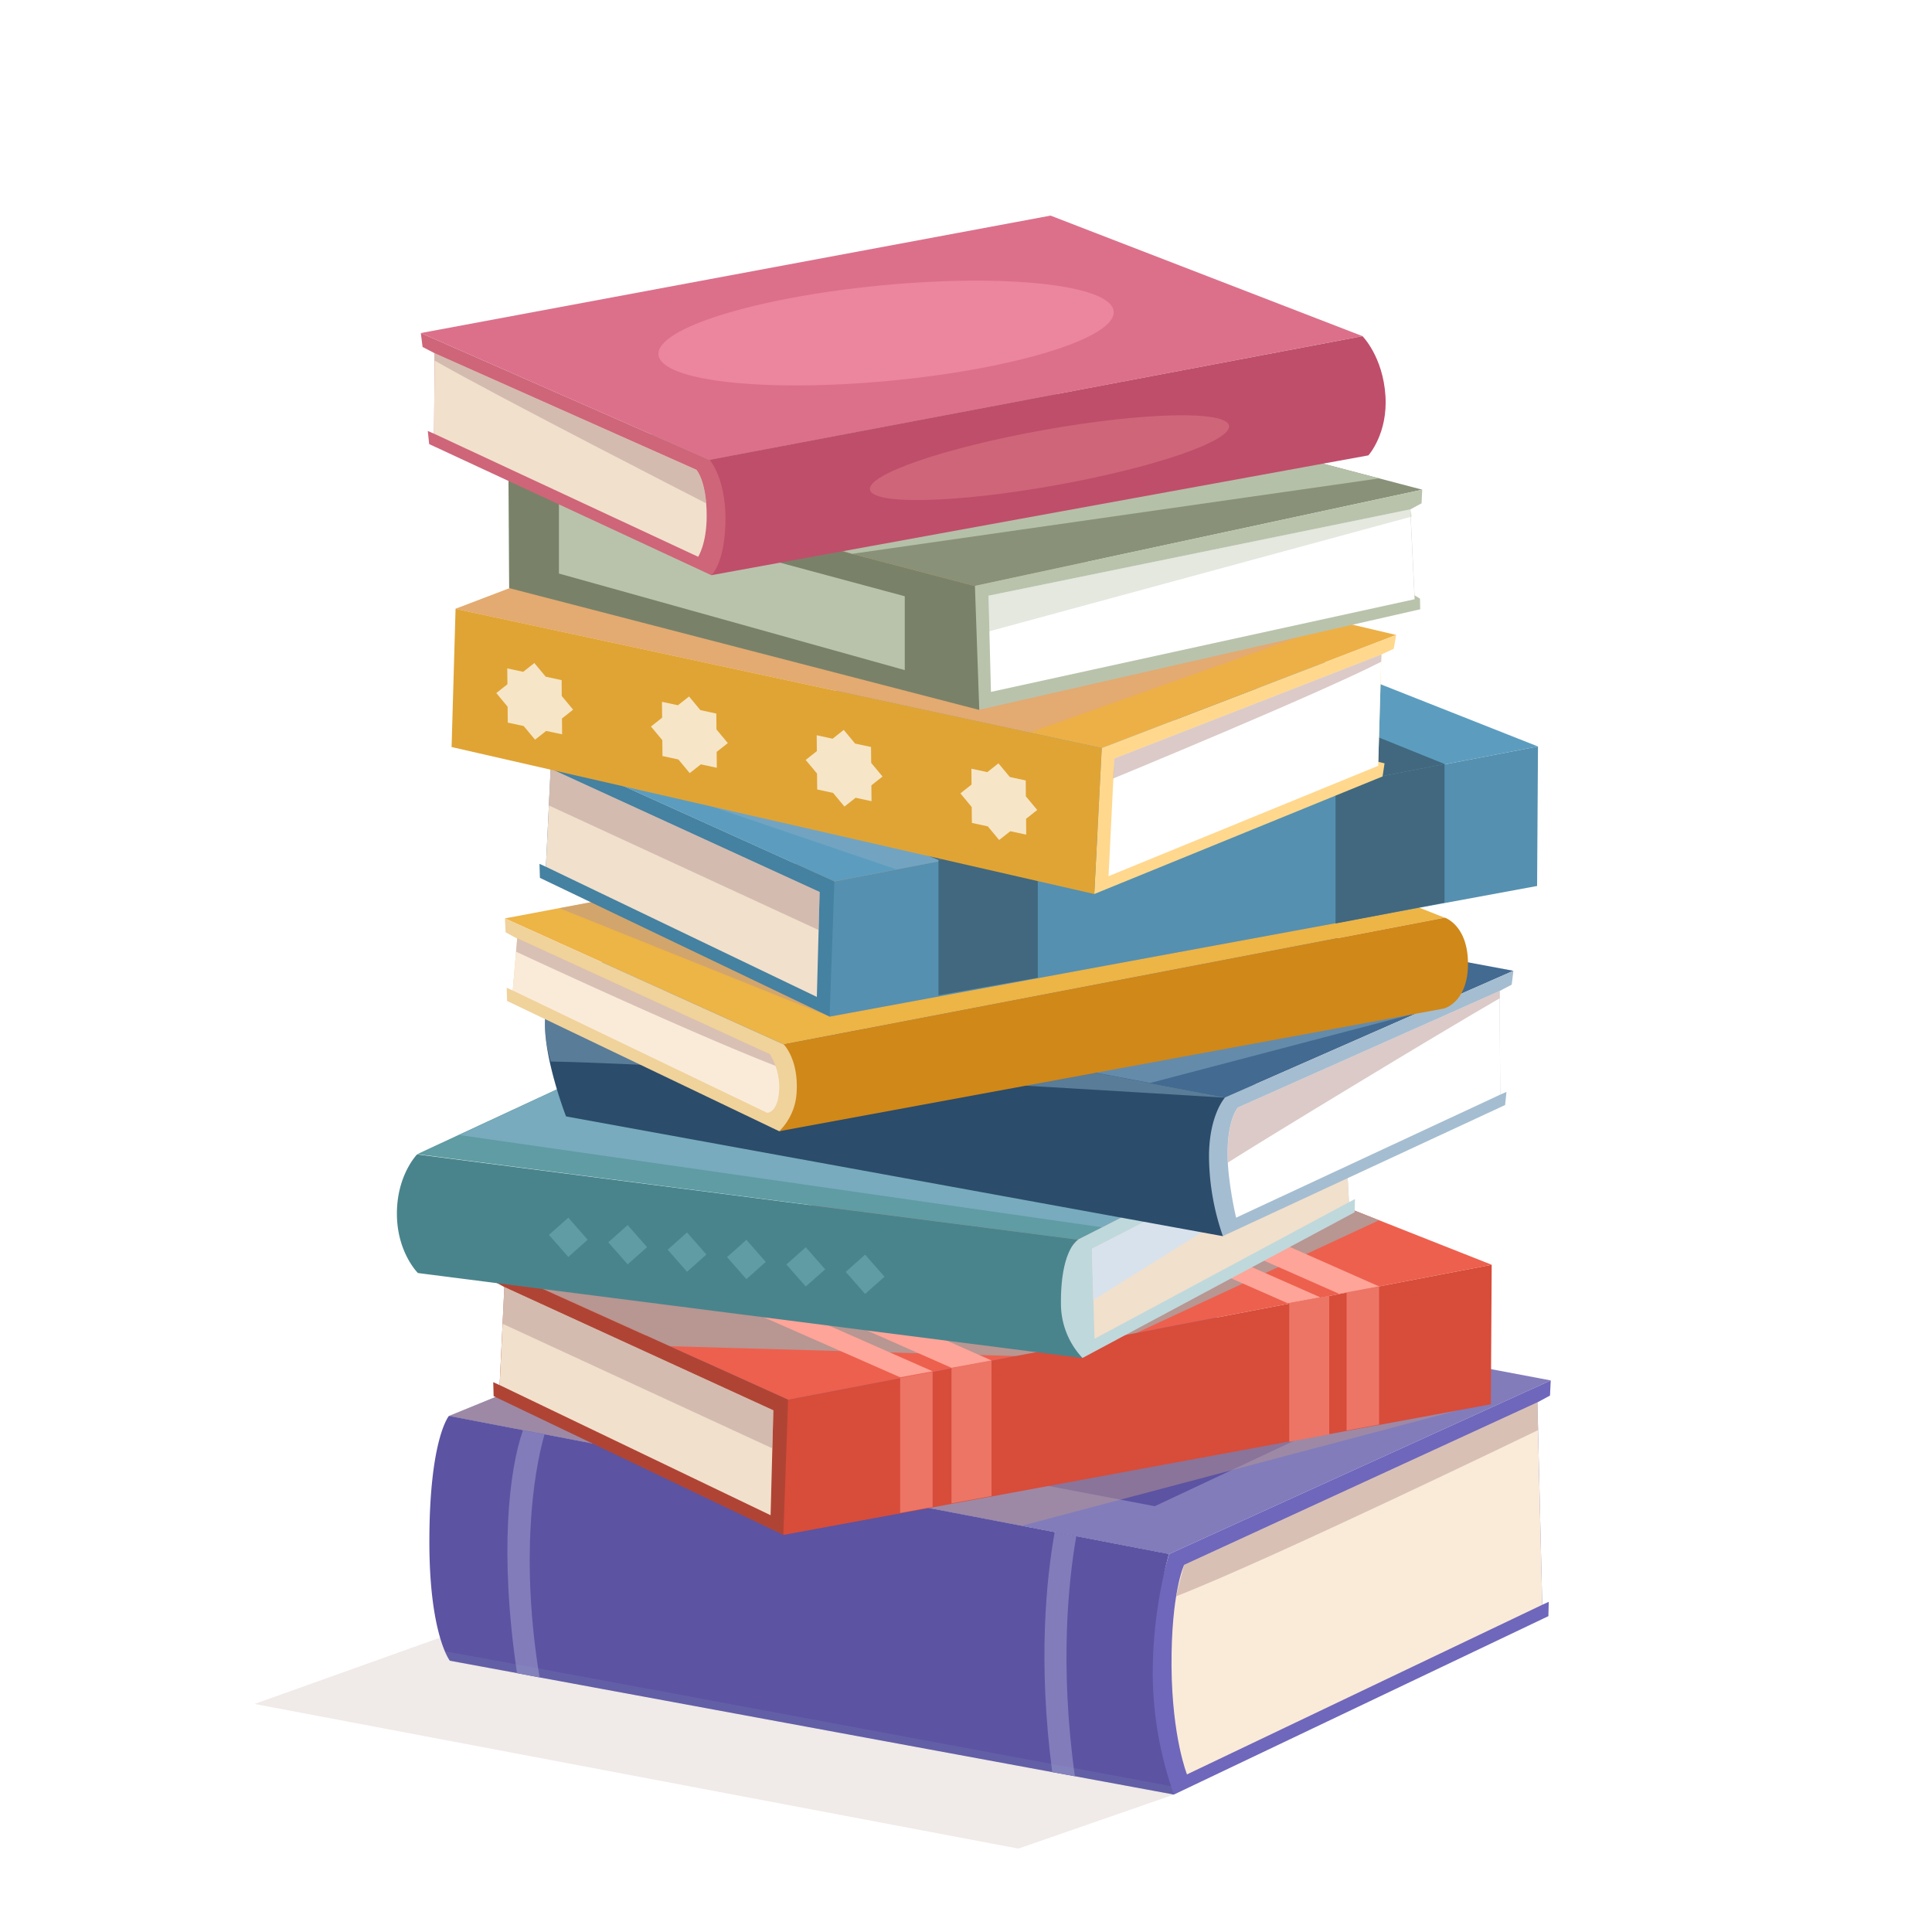 <svg xmlns="http://www.w3.org/2000/svg" viewBox="0 0 500 500"><defs><style>.cls-1{isolation:isolate;}.cls-2{fill:#fff;}.cls-3{fill:#e8dedc;opacity:0.66;}.cls-10,.cls-12,.cls-19,.cls-22,.cls-24,.cls-3,.cls-35,.cls-42,.cls-43,.cls-7,.cls-9{mix-blend-mode:multiply;}.cls-4{fill:#827cbb;}.cls-5{fill:#5c53a2;}.cls-6{fill:#6f67bb;}.cls-12,.cls-7{fill:#b89692;}.cls-19,.cls-24,.cls-35,.cls-7,.cls-9{opacity:0.5;}.cls-8{fill:#faebd9;}.cls-10,.cls-24{fill:#88adc7;}.cls-10{opacity:0.28;}.cls-11{fill:#ed604e;}.cls-13{fill:#b04434;}.cls-14{fill:#d84c3a;}.cls-15{fill:#ed7566;}.cls-16{fill:#ffa498;}.cls-17{fill:#f1e0cc;}.cls-18{fill:#5f9ca4;}.cls-19{fill:#93bbd7;}.cls-20{fill:#bfd8dc;}.cls-21{fill:#49848c;}.cls-22{fill:#d8e2ec;}.cls-23{fill:#436a90;}.cls-25{fill:#a5bdd1;}.cls-26{fill:#2b4c6b;}.cls-27{fill:#edb446;}.cls-28{fill:#f0d29b;}.cls-29{fill:#d08819;}.cls-30{fill:#5c9dbf;}.cls-31{fill:#4581a1;}.cls-32{fill:#5590b0;}.cls-33{fill:#41687e;}.cls-34{fill:#edb047;}.cls-35{fill:#dba49e;}.cls-36{fill:#ffd88e;}.cls-37{fill:#e0a435;}.cls-38{opacity:0.72;}.cls-39{fill:#899178;}.cls-40,.cls-42,.cls-43{fill:#b9c3ac;}.cls-41{fill:#798268;}.cls-42{opacity:0.93;}.cls-43{opacity:0.38;}.cls-44{fill:#dc708a;}.cls-45{fill:#cf6579;}.cls-46{fill:#bf4e6a;}.cls-47{fill:#eb869e;}</style></defs><title>books</title><g class="cls-1"><g id="BACKGROUND"><rect class="cls-2" width="500" height="500"/></g><g id="OBJECTS"><polygon class="cls-3" points="303.81 464.43 263.55 478.41 65.9 440.98 154.02 409.48 303.81 464.43"/><polygon class="cls-4" points="116.19 366.46 221.64 323.34 401.33 357.25 302.55 402.2 116.19 366.46"/><polygon class="cls-5" points="157.64 362.93 222.74 334.73 360.81 360.72 298.85 389.8 157.64 362.93"/><path class="cls-6" d="M401.33,357.25l-.19,3.92-3.27,1.77,1.26,52.38,1.69-.77-.1,3.71-96.91,46.17s-10.83-2.95-11.47-11.52c-.9-12.13,10.21-50.71,10.21-50.71Z"/><polygon class="cls-7" points="116.19 366.46 221.64 323.34 377.18 365.02 264.38 394.88 116.19 366.46"/><path class="cls-5" d="M303.81,464.43l-25.63-4.74-5.86-1.07L139.64,434.11,133.81,433l-17.39-3.21s-5.3-6.77-5.3-30.79c0-26.67,5.07-32.57,5.07-32.57l19.16,3.68,5.58,1.07,132,25.32,5.59,1.06,24,4.61a117.29,117.29,0,0,0-4.19,31.55A95,95,0,0,0,303.81,464.43Z"/><path class="cls-8" d="M399.13,415.32l-91.94,43.89s-3.85-9.53-4-27.94C303.08,412,306.45,405,306.45,405l91.42-42.06Z"/><path class="cls-7" d="M304.39,413.12c.47-2.28,2.06-8.12,2.06-8.12l91.42-42.06.21,7.16S329.2,403.45,304.39,413.12Z"/><path class="cls-4" d="M278.18,459.69l-5.86-1.07c-3.8-28.74-1.46-50.43.63-62.09l5.59,1.06C276.53,409.1,274.19,431,278.18,459.69Z"/><path class="cls-4" d="M139.64,434.11c-4.95-30.29-1.68-52.64,1.29-62.9l-5.58-1.07c-3.66,10.38-6.14,32.06-1.54,62.89Z"/><g class="cls-9"><path class="cls-10" d="M115.13,427.37a11.78,11.78,0,0,0,1.29,2.45L133.81,433l5.83,1.08,132.68,24.51,5.86,1.07,25.63,4.74s-.29-.76-.74-2.14C303.07,462.29,117.17,427.58,115.13,427.37Z"/></g><polygon class="cls-11" points="386.05 327.32 302.73 294.39 127.15 327.52 203.96 362.25 386.05 327.32"/><polygon class="cls-12" points="356.9 315.8 302.73 294.39 127.15 327.52 173.34 348.4 280.16 351.44 356.9 315.8"/><path class="cls-13" d="M127.15,327.53l.19,3.83,3.19,1.73-1.23,25.37-1.65-.76.1,3.63,75,35.91s3.14-1.52,3.76-9.9c.87-11.85-2.53-25.09-2.53-25.09Z"/><polygon class="cls-14" points="203.96 362.25 202.73 397.24 385.83 363.43 386.05 327.32 203.96 362.25"/><polygon class="cls-15" points="241.36 355 232.96 356.61 232.96 391.54 241.36 389.99 241.36 355"/><polygon class="cls-15" points="256.6 352.08 246.25 354.06 246.25 389.08 256.6 387.17 256.6 352.08"/><polygon class="cls-16" points="163.47 320.56 155.07 322.17 232.96 356.44 241.36 354.89 163.47 320.56"/><polygon class="cls-16" points="178.71 317.64 168.36 319.62 246.25 353.99 256.6 352.08 178.71 317.64"/><polygon class="cls-16" points="263.77 301.4 255.37 303.01 333.26 337.28 341.66 335.73 263.77 301.4"/><polygon class="cls-16" points="279.01 298.48 268.66 300.46 346.55 334.83 356.9 332.92 279.01 298.48"/><polygon class="cls-15" points="356.9 332.92 348.5 334.53 348.5 370.22 356.9 368.67 356.9 332.92"/><polygon class="cls-15" points="344.01 335.36 333.66 337.35 333.66 373.14 344.01 371.23 344.01 335.36"/><polygon class="cls-17" points="129.31 358.46 199.43 392.14 200.14 364.99 130.53 333.09 129.31 358.46"/><polygon class="cls-7" points="130.07 342.59 199.88 374.83 200.14 364.99 130.53 333.09 130.07 342.59"/><polygon class="cls-18" points="107.98 298.69 186.23 262.34 351.14 284.13 279 320.82 107.98 298.69"/><polygon class="cls-19" points="118.91 293.76 186.23 262.34 351.14 284.13 285.27 317.64 118.91 293.76"/><path class="cls-20" d="M351.14,284.13l-.18,3.62-3,1.79,1.16,21.58,1.55-.8-.1,3.42-70.41,37.7s-10-2.13-10.53-10c-.82-11.08,9.37-20.65,9.37-20.65Z"/><path class="cls-21" d="M279,320.82s-4.55,2.52-4.43,16.64a20.52,20.52,0,0,0,5.59,14l-172-22s-5.35-5.26-5.44-15.13c-.09-10.19,5.23-15.58,5.23-15.58Z"/><polygon class="cls-18" points="147.08 315.13 142.06 319.59 147.08 325.3 152.09 320.84 147.08 315.13"/><polygon class="cls-18" points="162.44 317.05 157.42 321.51 162.44 327.21 167.46 322.76 162.44 317.05"/><polygon class="cls-18" points="177.8 318.96 172.79 323.42 177.8 329.13 182.82 324.67 177.8 318.96"/><polygon class="cls-18" points="193.17 320.87 188.15 325.33 193.17 331.04 198.18 326.58 193.17 320.87"/><polygon class="cls-18" points="208.53 322.79 203.51 327.25 208.53 332.95 213.55 328.5 208.53 322.79"/><polygon class="cls-18" points="223.89 324.7 218.88 329.16 223.89 334.87 228.91 330.41 223.89 324.7"/><polygon class="cls-17" points="349.12 311.12 283.26 346.48 282.58 323.2 347.96 289.54 349.12 311.12"/><polygon class="cls-22" points="349.12 295.08 282.97 336.44 282.58 323.2 347.96 289.54 349.12 295.08"/><polygon class="cls-23" points="147.97 252.03 228.7 220.85 391.67 251.24 316.95 284.08 147.97 252.03"/><polygon class="cls-24" points="147.97 252.03 228.7 220.85 377.18 248.56 367.09 262.05 297.67 280.27 147.97 252.03"/><path class="cls-25" d="M391.67,251.24l-.44,3.59-3.14,1.64.17,26.82,1.61-.71-.35,3.4-73.08,33.94s-9.76-8.65-9.76-16.5c0-11.11,10.27-19.34,10.27-19.34Z"/><path class="cls-26" d="M317,284.08s-4.11,4.5-4.11,15.24a63.73,63.73,0,0,0,3.6,20.6l-170-31s-6.05-15.59-5.41-25.44C141.69,253.31,148,252,148,252Z"/><path class="cls-24" d="M317,284.08,148,252s-6.28,1.28-6.94,11.46a34.43,34.43,0,0,0,1.47,11.27C173.24,275.19,317,284.08,317,284.08Z"/><path class="cls-2" d="M388.26,283.29,319.9,315.13s-2.21-9.3-2.21-16.59c0-9,2.66-11.91,2.66-11.91l67.74-30.16Z"/><path class="cls-7" d="M388.11,258.36l0-1.89-67.74,30.16s-2.66,2.92-2.66,11.91c0,.83,0,1.59.08,2.32C325.65,295.82,372.45,267.37,388.11,258.36Z"/><polygon class="cls-27" points="373.84 237.49 295.59 206.56 130.68 237.68 202.82 270.29 373.84 237.49"/><polygon class="cls-7" points="359.74 236.32 295.59 206.56 144.75 235.03 214.7 263.1 359.74 236.32"/><polygon class="cls-2" points="342.13 236.31 291 214.94 228.71 226.84 276.27 249.22 342.13 236.31"/><path class="cls-28" d="M130.68,237.68l.17,3.6,3,1.63-1.16,13.43-1.56-.71.1,3.41,70.42,33.72s9.94-2.7,10.52-10.56c.83-11.14-9.36-11.91-9.36-11.91Z"/><path class="cls-29" d="M202.82,270.29s4,3.92,3.32,12.82a15.22,15.22,0,0,1-4.48,9.65l172-31.75s6.16-1.49,6.25-11.37c.09-10.19-6-12.15-6-12.15Z"/><path class="cls-8" d="M132.7,256.34,198.56,288s3.1,0,3.1-6.94a15.94,15.94,0,0,0-2.43-8.18l-65.37-30Z"/><path class="cls-7" d="M200.69,275.83a15,15,0,0,0-1.46-3l-65.37-30-.3,3.47S177.92,267,200.69,275.83Z"/><polygon class="cls-30" points="398.03 193.19 314.71 160.25 139.13 193.39 215.94 228.11 398.03 193.19"/><polygon class="cls-24" points="352.61 202.33 269.29 169.4 139.13 193.39 232.09 225.01 352.61 202.33"/><path class="cls-31" d="M139.13,193.39l.18,3.83,3.2,1.73-1.23,25.37-1.66-.76.11,3.63,75,35.91s3.14-1.52,3.76-9.9c.88-11.85-2.53-25.09-2.53-25.09Z"/><polygon class="cls-32" points="215.94 228.11 214.7 263.1 397.8 229.29 398.03 193.19 215.94 228.11"/><polygon class="cls-33" points="268.58 217.94 242.88 222.56 242.88 257.58 268.58 253.03 268.58 217.94"/><polygon class="cls-33" points="373.84 197.72 345.64 203.21 345.64 239 373.84 233.59 373.84 197.72"/><polygon class="cls-33" points="268.58 217.94 242.88 222.56 160.73 188.53 186.43 183.99 268.58 217.94"/><polygon class="cls-33" points="373.84 197.72 345.64 203.21 263.49 169.95 291.68 164.54 373.84 197.72"/><polygon class="cls-17" points="141.28 224.32 211.4 258 212.12 230.85 142.51 198.95 141.28 224.32"/><polygon class="cls-7" points="142.05 208.45 211.86 240.69 212.12 230.85 142.51 198.95 142.05 208.45"/><polygon class="cls-34" points="117.9 157.56 199.97 126.24 361.32 164.33 285.13 193.59 117.9 157.56"/><polygon class="cls-35" points="117.9 157.56 199.97 126.24 346.98 160.97 266.47 189.57 117.9 157.56"/><polygon class="cls-36" points="361.32 164.33 360.7 167.9 357.5 169.38 356.67 198.19 356.6 197.14 358.32 197.55 357.81 200.94 283.2 231.37 285.13 193.59 361.32 164.33"/><polygon class="cls-37" points="285.13 193.59 283.2 231.37 116.87 193.33 117.9 157.56 285.13 193.59"/><g class="cls-38"><polygon class="cls-2" points="145.44 185.94 148.32 183.66 145.38 180.13 145.35 176.02 141.23 175.13 138.29 171.59 135.4 173.87 131.28 172.98 131.32 177.09 128.44 179.36 131.37 182.9 131.41 187.01 135.53 187.9 138.47 191.43 141.35 189.16 145.47 190.04 145.44 185.94"/><polygon class="cls-2" points="185.47 194.59 188.36 192.31 185.42 188.78 185.38 184.67 181.26 183.78 178.33 180.25 175.44 182.52 171.32 181.63 171.36 185.74 168.47 188.02 171.41 191.55 171.45 195.66 175.57 196.55 178.5 200.08 181.39 197.81 185.51 198.7 185.47 194.59"/><polygon class="cls-2" points="225.51 203.24 228.4 200.97 225.46 197.43 225.42 193.32 221.3 192.44 218.36 188.9 215.48 191.18 211.36 190.28 211.4 194.39 208.51 196.67 211.45 200.2 211.49 204.31 215.6 205.2 218.54 208.74 221.43 206.46 225.55 207.35 225.51 203.24"/><polygon class="cls-2" points="265.55 211.9 268.43 209.62 265.49 206.09 265.46 201.98 261.34 201.09 258.4 197.55 255.51 199.83 251.4 198.94 251.43 203.05 248.55 205.32 251.48 208.86 251.52 212.97 255.64 213.86 258.58 217.39 261.46 215.12 265.58 216 265.55 211.9"/></g><polygon class="cls-2" points="356.67 198.19 286.89 226.75 288.4 196.3 357.5 169.38 356.67 198.19"/><path class="cls-7" d="M357.43,171.27l.07-1.89L288.4,196.3l-.35,5.19S341.36,179.53,357.43,171.27Z"/><polygon class="cls-39" points="131.57 120.02 250.3 95.82 368.07 126.73 252.31 151.66 131.57 120.02"/><polygon class="cls-40" points="177.15 121.48 250.32 106.34 301.14 120.02 228.71 135.61 177.15 121.48"/><path class="cls-40" d="M368.07,126.73l-.17,3.52L365,131.83l1.13,23.25-.05-1,1.41.83.06,2.77-114.08,26s-2.88-1.39-3.45-9.07c-.8-10.87,2.32-23,2.32-23Z"/><polygon class="cls-41" points="252.31 151.66 253.44 183.73 131.77 152.2 131.57 120.02 252.31 151.66"/><polygon class="cls-40" points="144.65 130.2 234.15 154.31 234.15 173.42 144.65 148.43 144.65 130.2"/><polygon class="cls-42" points="139.76 118.35 250.3 95.82 356.92 123.81 220.53 143.33 139.76 118.35"/><polygon class="cls-2" points="366.1 155.08 256.46 179.06 255.81 154.17 364.97 131.83 366.1 155.08"/><polygon class="cls-43" points="365.39 133.67 255.81 163.43 255.81 154.17 364.97 131.83 365.39 133.67"/><polygon class="cls-44" points="352.61 86.99 271.88 55.8 108.92 86.19 183.63 119.03 352.61 86.99"/><path class="cls-45" d="M108.91,86.19l.45,3.6,3.13,1.63-.16,20.82-1.62-.71.36,3.4,73.07,33.95s6.63-2.16,6-13.11c-.79-13.09-6.49-16.74-6.49-16.74Z"/><path class="cls-46" d="M183.63,119s4.12,4.51,4.12,15.24c0,11.27-3.61,14.61-3.61,14.61l170-31s5.06-5.59,4.41-15.44C357.89,92.27,352.61,87,352.61,87Z"/><path class="cls-17" d="M112.33,112.24l68.35,31.85s2.21-3.31,2.21-10.6c0-9-2.66-11.91-2.66-11.91L112.49,91.42Z"/><path class="cls-7" d="M112.47,93.31l0-1.89,67.74,30.16s2,2.21,2.54,8.68C182.77,130.26,128.13,102.32,112.47,93.31Z"/><ellipse class="cls-45" cx="271.62" cy="118.43" rx="47.2" ry="7.31" transform="translate(-16.58 49.53) rotate(-10.11)"/><ellipse class="cls-47" cx="229.32" cy="86.19" rx="59.17" ry="12.39" transform="translate(-7.15 22.17) rotate(-5.45)"/></g></g></svg>